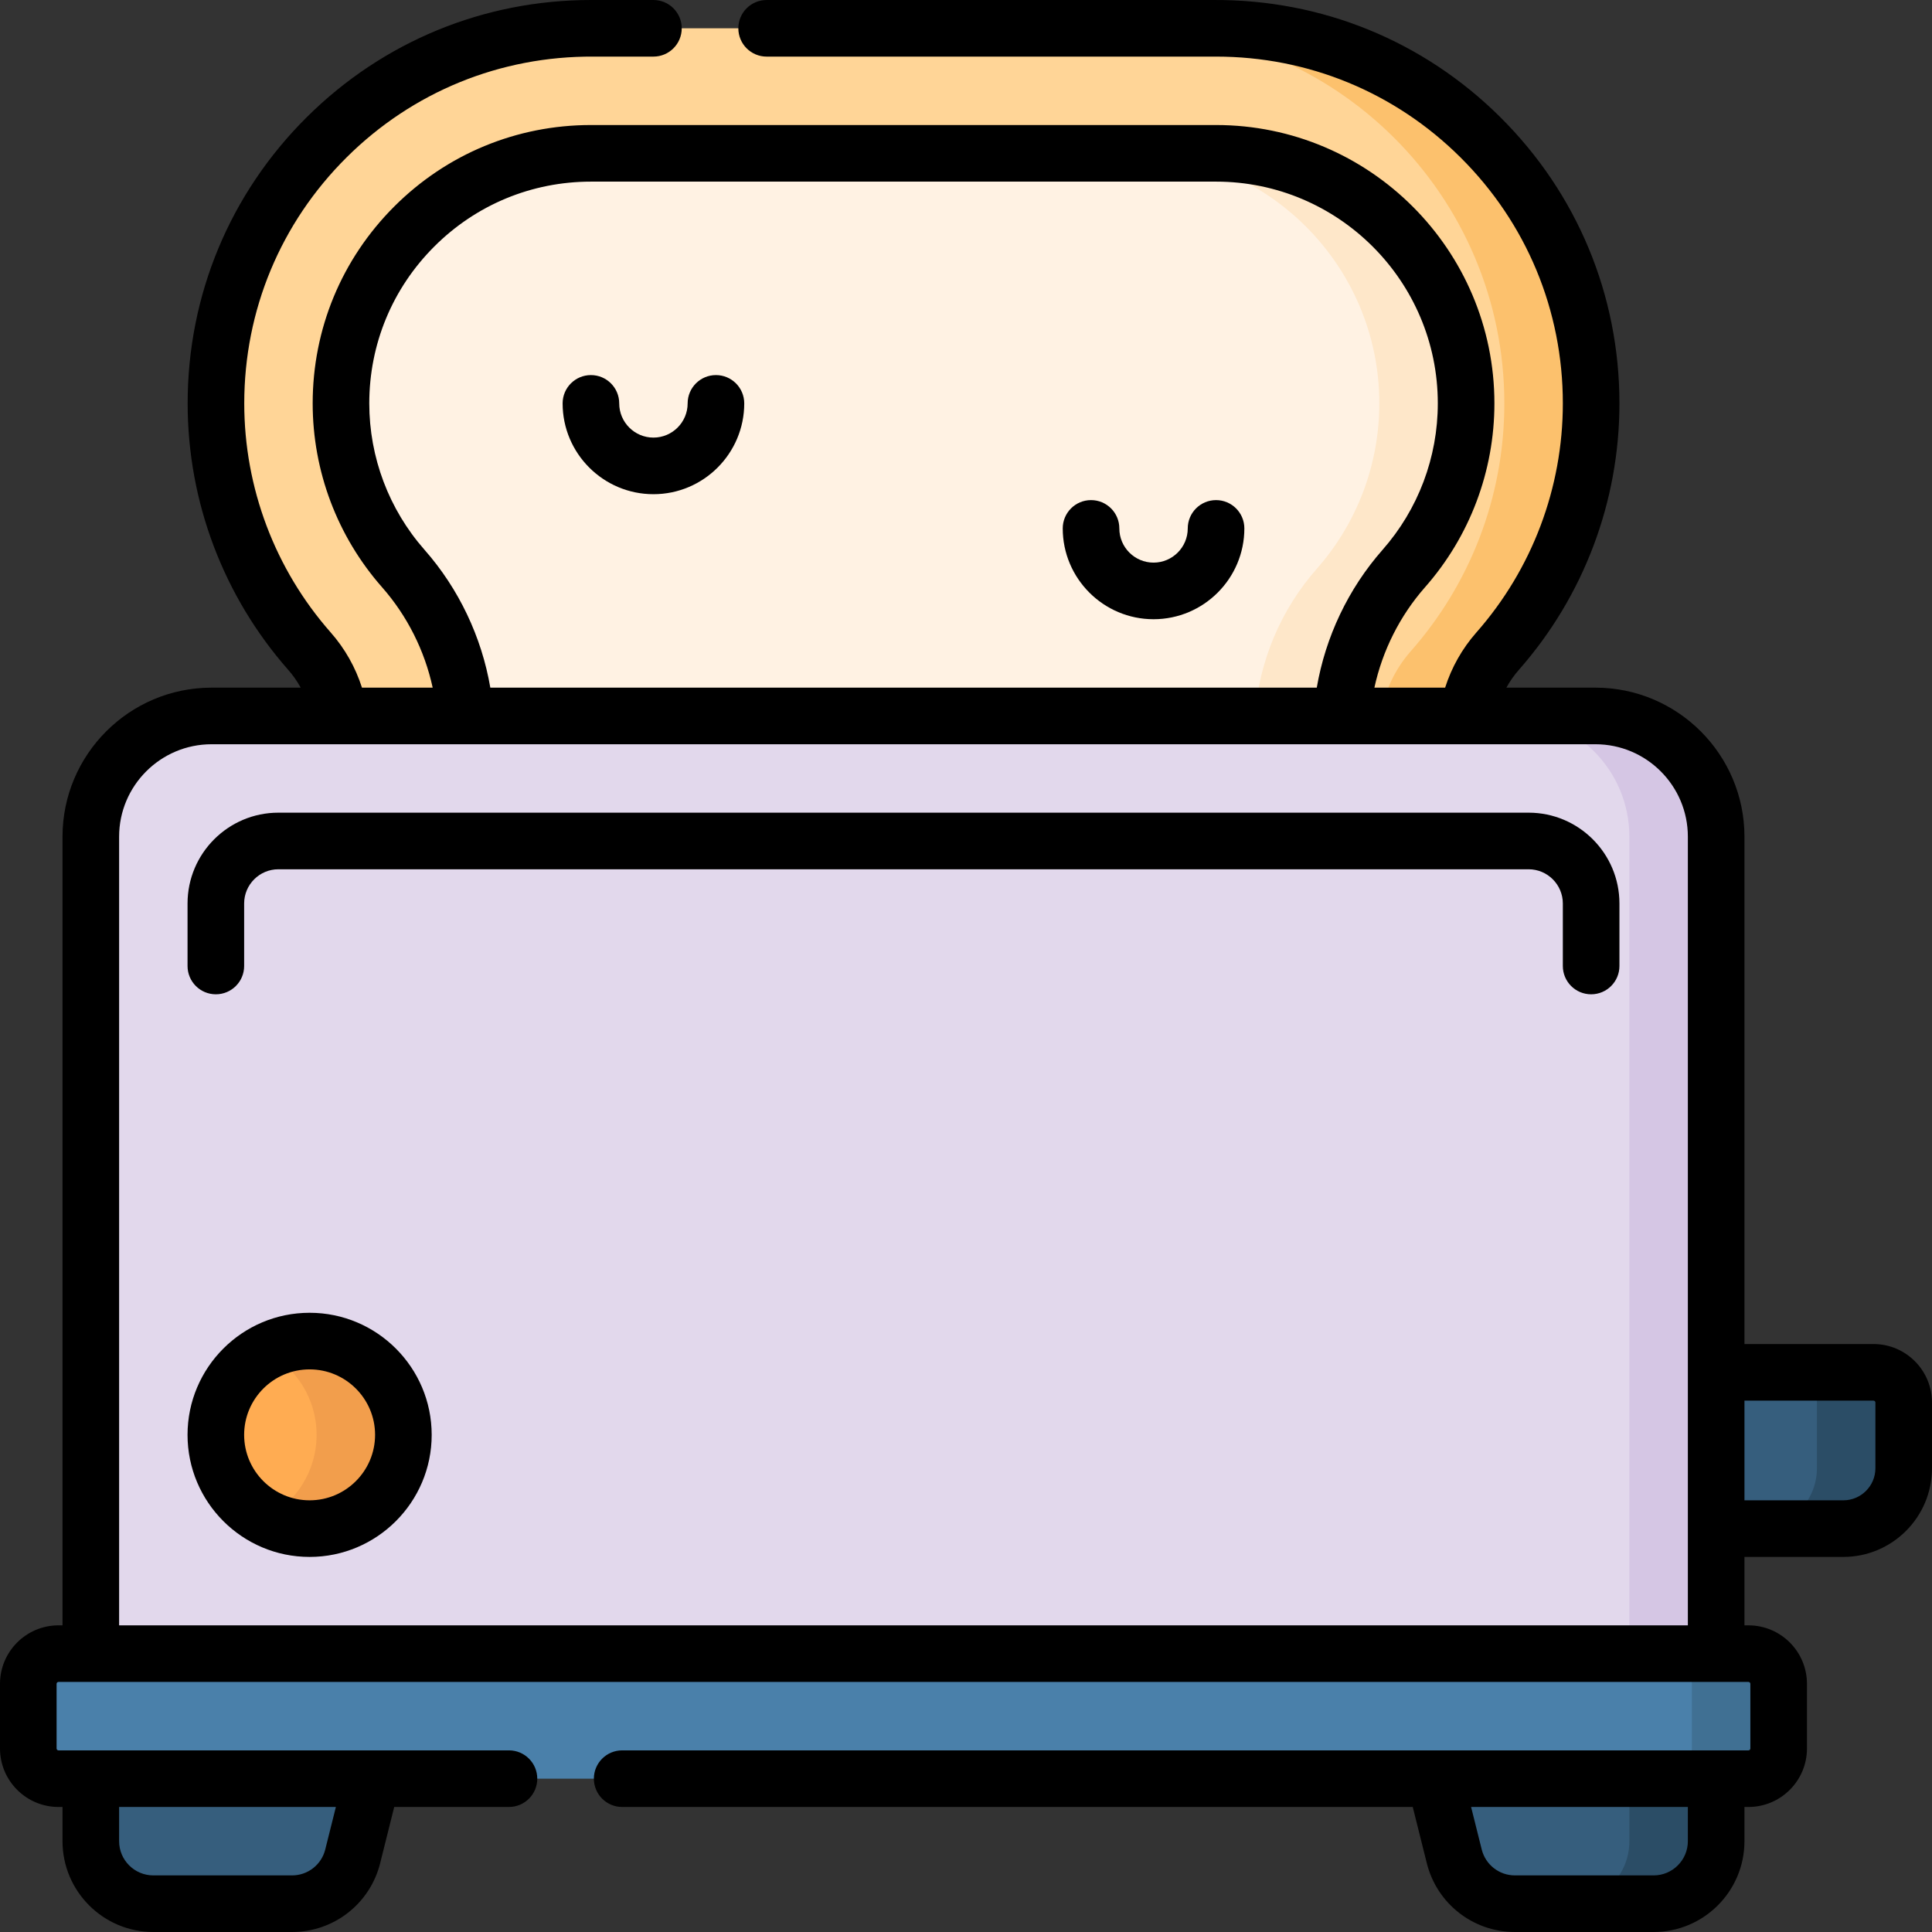 <svg id="Layer_1" enable-background="new 0 0 512 512" height="512" viewBox="0 0 512 512" width="512" xmlns="http://www.w3.org/2000/svg"><rect x="0" y="0" width="512" height="512" fill="#333333" stroke="none"/><g><g><path d="m421.667 405.1h66.833c8.837 0 16-7.163 16-16v-17.417c0-4.418-3.582-8-8-8h-74.833z" fill="#365e7d"/><path d="m496.5 363.683h-23c4.418 0 8 3.582 8 8v17.417c0 8.837-7.164 16-16 16h23c8.836 0 16-7.163 16-16v-17.417c0-4.418-3.582-8-8-8z" fill="#2b4d66"/><path d="m90.008 203v-13.269c-.938-6.34-3.713-12.305-7.998-17.17-15.423-17.511-24.78-40.492-24.78-65.661 0-55.124 44.871-99.767 100.08-99.398h164.276c55.209-.369 100.08 44.274 100.08 99.398 0 25.169-9.358 48.15-24.781 65.661-4.285 4.865-7.06 10.83-7.999 17.171v13.268z" fill="#ffd597"/><path d="m156.611 40.633c-17.695.004-34.328 6.896-46.84 19.408-12.515 12.516-19.408 29.158-19.408 46.859 0 16.131 5.864 31.673 16.512 43.762 9.648 10.955 15.395 24.676 16.446 39.07v13.268h232.179l.075-13.266c1.051-14.394 6.797-28.116 16.446-39.071 10.648-12.09 16.512-27.631 16.512-43.762 0-36.539-29.727-66.267-66.267-66.267z" fill="#fff2e3"/><path d="m321.586 7.502h-23c55.209-.369 100.08 44.274 100.08 99.398 0 25.169-9.358 48.15-24.781 65.661-4.285 4.865-7.06 10.83-7.998 17.171v13.268h23v-13.268c.938-6.341 3.713-12.306 7.998-17.171 15.423-17.511 24.781-40.492 24.781-65.661.001-55.124-44.87-99.767-100.08-99.398z" fill="#fcc16d"/><path d="m322.267 40.633h-23c36.54 0 66.267 29.727 66.267 66.267 0 16.131-5.864 31.673-16.512 43.762-9.648 10.955-15.395 24.677-16.446 39.071l-.076 13.267h23l.075-13.266c1.051-14.394 6.797-28.116 16.446-39.071 10.648-12.09 16.512-27.631 16.512-43.762 0-36.54-29.727-66.268-66.266-66.268z" fill="#fee7c9"/><path d="m77.398 504.5h-36.765c-9.149 0-16.567-7.417-16.567-16.567v-27.933h74.55v11.367l-5.146 20.585c-1.843 7.374-8.47 12.548-16.072 12.548z" fill="#365e7d"/><path d="m401.468 504.5h36.765c9.15 0 16.567-7.417 16.567-16.567v-27.933h-74.55v11.367l5.146 20.585c1.844 7.374 8.47 12.548 16.072 12.548z" fill="#365e7d"/><path d="m454.8 449.667h-430.733v-227.934c0-17.673 14.327-32 32-32h366.733c17.673 0 32 14.327 32 32z" fill="#e2d8ec"/><circle cx="82.05" cy="380.25" fill="#ffac52" r="24.85"/><path d="m57.202 222.825h.005z"/><path d="m57.224 222.846h.006z"/><path d="m431.8 460v27.933c0 9.15-7.417 16.567-16.567 16.567h23c9.149 0 16.567-7.417 16.567-16.567v-27.933z" fill="#2b4d66"/><path d="m422.8 189.733h-23c17.673 0 32 14.327 32 32v227.933h23v-227.933c0-17.673-14.327-32-32-32z" fill="#d5c6e4"/><path d="m463.367 471.367h-447.867c-4.418 0-8-3.582-8-8v-17.133c0-4.418 3.582-8 8-8h447.867c4.418 0 8 3.582 8 8v17.133c0 4.418-3.582 8-8 8z" fill="#4a80aa"/><path d="m463.367 438.233h-23c4.418 0 8 3.582 8 8v17.133c0 4.418-3.582 8-8 8h23c4.418 0 8-3.582 8-8v-17.133c0-4.418-3.582-8-8-8z" fill="#407093"/><path d="m82.05 355.4c-4.151 0-8.061 1.023-11.5 2.823 7.933 4.15 13.35 12.454 13.35 22.027 0 9.574-5.417 17.877-13.35 22.027 3.439 1.799 7.349 2.823 11.5 2.823 13.724 0 24.85-11.126 24.85-24.85s-11.126-24.85-24.85-24.85z" fill="#f29e4c"/></g><g><path d="m82.05 347.9c-17.838 0-32.35 14.512-32.35 32.35s14.512 32.35 32.35 32.35 32.351-14.512 32.351-32.35c-.001-17.838-14.513-32.35-32.351-32.35zm0 49.7c-9.566 0-17.35-7.783-17.35-17.35s7.783-17.35 17.35-17.35 17.351 7.783 17.351 17.35c-.001 9.567-7.784 17.35-17.351 17.35z"/><path d="m496.5 356.183h-34.2v-134.45c0-21.78-17.72-39.5-39.5-39.5h-23.593c.919-1.674 2.023-3.256 3.307-4.715 17.188-19.514 26.653-44.594 26.653-70.619 0-28.689-11.21-55.624-31.565-75.843-20.352-20.217-47.327-31.22-76.016-31.054h-118.419c-4.143 0-7.5 3.358-7.5 7.5s3.357 7.5 7.5 7.5h118.469c.213-.001.422-.002.635-.002 24.436 0 47.414 9.468 64.761 26.699 17.499 17.382 27.136 40.538 27.136 65.201 0 22.373-8.136 43.931-22.909 60.705-3.781 4.293-6.577 9.271-8.286 14.629h-18.743c2.123-9.792 6.744-19.033 13.42-26.614 11.855-13.459 18.384-30.762 18.384-48.719 0-40.675-33.092-73.767-73.767-73.767h-165.656-.001c-19.697.004-38.215 7.676-52.143 21.605-13.931 13.931-21.604 32.456-21.604 52.161 0 17.957 6.528 35.26 18.384 48.719 6.675 7.58 11.297 16.822 13.419 26.614h-18.741c-1.71-5.358-4.506-10.337-8.287-14.629-14.773-16.773-22.908-38.333-22.908-60.705 0-24.664 9.637-47.819 27.137-65.202 17.496-17.38 40.72-26.859 65.443-26.696h15.857c4.143 0 7.5-3.358 7.5-7.5s-3.357-7.5-7.5-7.5h-15.808c-.246 0-.49-.001-.737-.001-28.422 0-55.149 11.013-75.327 31.056-20.356 20.219-31.566 47.154-31.566 75.844 0 26.024 9.465 51.104 26.652 70.619 1.285 1.458 2.389 3.041 3.307 4.714h-23.622c-21.78 0-39.5 17.72-39.5 39.5v209h-1.066c-8.547 0-15.5 6.953-15.5 15.5v17.133c0 8.547 6.953 15.5 15.5 15.5h1.066v9.066c0 13.271 10.797 24.067 24.067 24.067h36.765c11.063 0 20.665-7.497 23.349-18.23l3.725-14.903h30.411c4.143 0 7.5-3.358 7.5-7.5s-3.357-7.5-7.5-7.5h-119.383c-.275 0-.5-.224-.5-.5v-17.133c0-.276.225-.5.5-.5h447.866c.275 0 .5.224.5.5v17.133c0 .276-.225.5-.5.5h-298.482c-4.143 0-7.5 3.358-7.5 7.5s3.357 7.5 7.5 7.5h209.51l3.726 14.903c2.684 10.733 12.284 18.23 23.348 18.23h36.766c13.271 0 24.066-10.796 24.066-24.067v-9.066h1.066c8.547 0 15.5-6.953 15.5-15.5v-17.133c0-8.547-6.953-15.5-15.5-15.5h-1.066v-18.133h26.2c12.958 0 23.5-10.542 23.5-23.5v-17.417c0-8.547-6.953-15.5-15.5-15.5zm-407.489 122.684-2.816 11.266c-1.011 4.043-4.628 6.868-8.796 6.868h-36.765c-5 0-9.067-4.067-9.067-9.067v-9.066h57.444zm358.289 9.066c0 5-4.067 9.067-9.066 9.067h-36.766c-4.168 0-7.784-2.824-8.795-6.868l-2.816-11.265h57.443zm-334.797-342.228c-9.44-10.719-14.64-24.5-14.64-38.805 0-15.698 6.112-30.456 17.212-41.556 11.095-11.096 25.847-17.208 41.537-17.211h165.654c32.404 0 58.767 26.363 58.767 58.767 0 14.305-5.199 28.086-14.641 38.805-9.08 10.311-15.131 23.078-17.435 36.528h-219.018c-2.305-13.451-8.356-26.218-17.436-36.528zm-80.937 285.028v-209c0-13.509 10.99-24.5 24.5-24.5h366.734c13.51 0 24.5 10.991 24.5 24.5v209zm465.434-41.633c0 4.687-3.814 8.5-8.5 8.5h-26.2v-26.417h34.2c.275 0 .5.224.5.5z"/><path d="m405.1 215.367h-331.333c-13.271 0-24.066 10.796-24.066 24.066v16.567c0 4.142 3.357 7.5 7.5 7.5s7.5-3.358 7.5-7.5v-16.567c0-4.999 4.067-9.066 9.066-9.066h331.333c5 0 9.067 4.067 9.067 9.066v16.567c0 4.142 3.357 7.5 7.5 7.5s7.5-3.358 7.5-7.5v-16.567c0-13.27-10.797-24.066-24.067-24.066z"/><path d="m322.267 132.533c-4.143 0-7.5 3.358-7.5 7.5 0 5-4.067 9.067-9.066 9.067s-9.066-4.067-9.066-9.067c0-4.142-3.357-7.5-7.5-7.5s-7.5 3.358-7.5 7.5c0 13.271 10.796 24.067 24.066 24.067s24.066-10.796 24.066-24.067c0-4.142-3.358-7.5-7.5-7.5z"/><path d="m189.733 99.4c-4.143 0-7.5 3.358-7.5 7.5 0 4.999-4.067 9.067-9.066 9.067-5 0-9.067-4.067-9.067-9.067 0-4.142-3.357-7.5-7.5-7.5s-7.5 3.358-7.5 7.5c0 13.271 10.797 24.067 24.067 24.067s24.066-10.796 24.066-24.067c0-4.142-3.357-7.5-7.5-7.5z"/></g></g></svg>